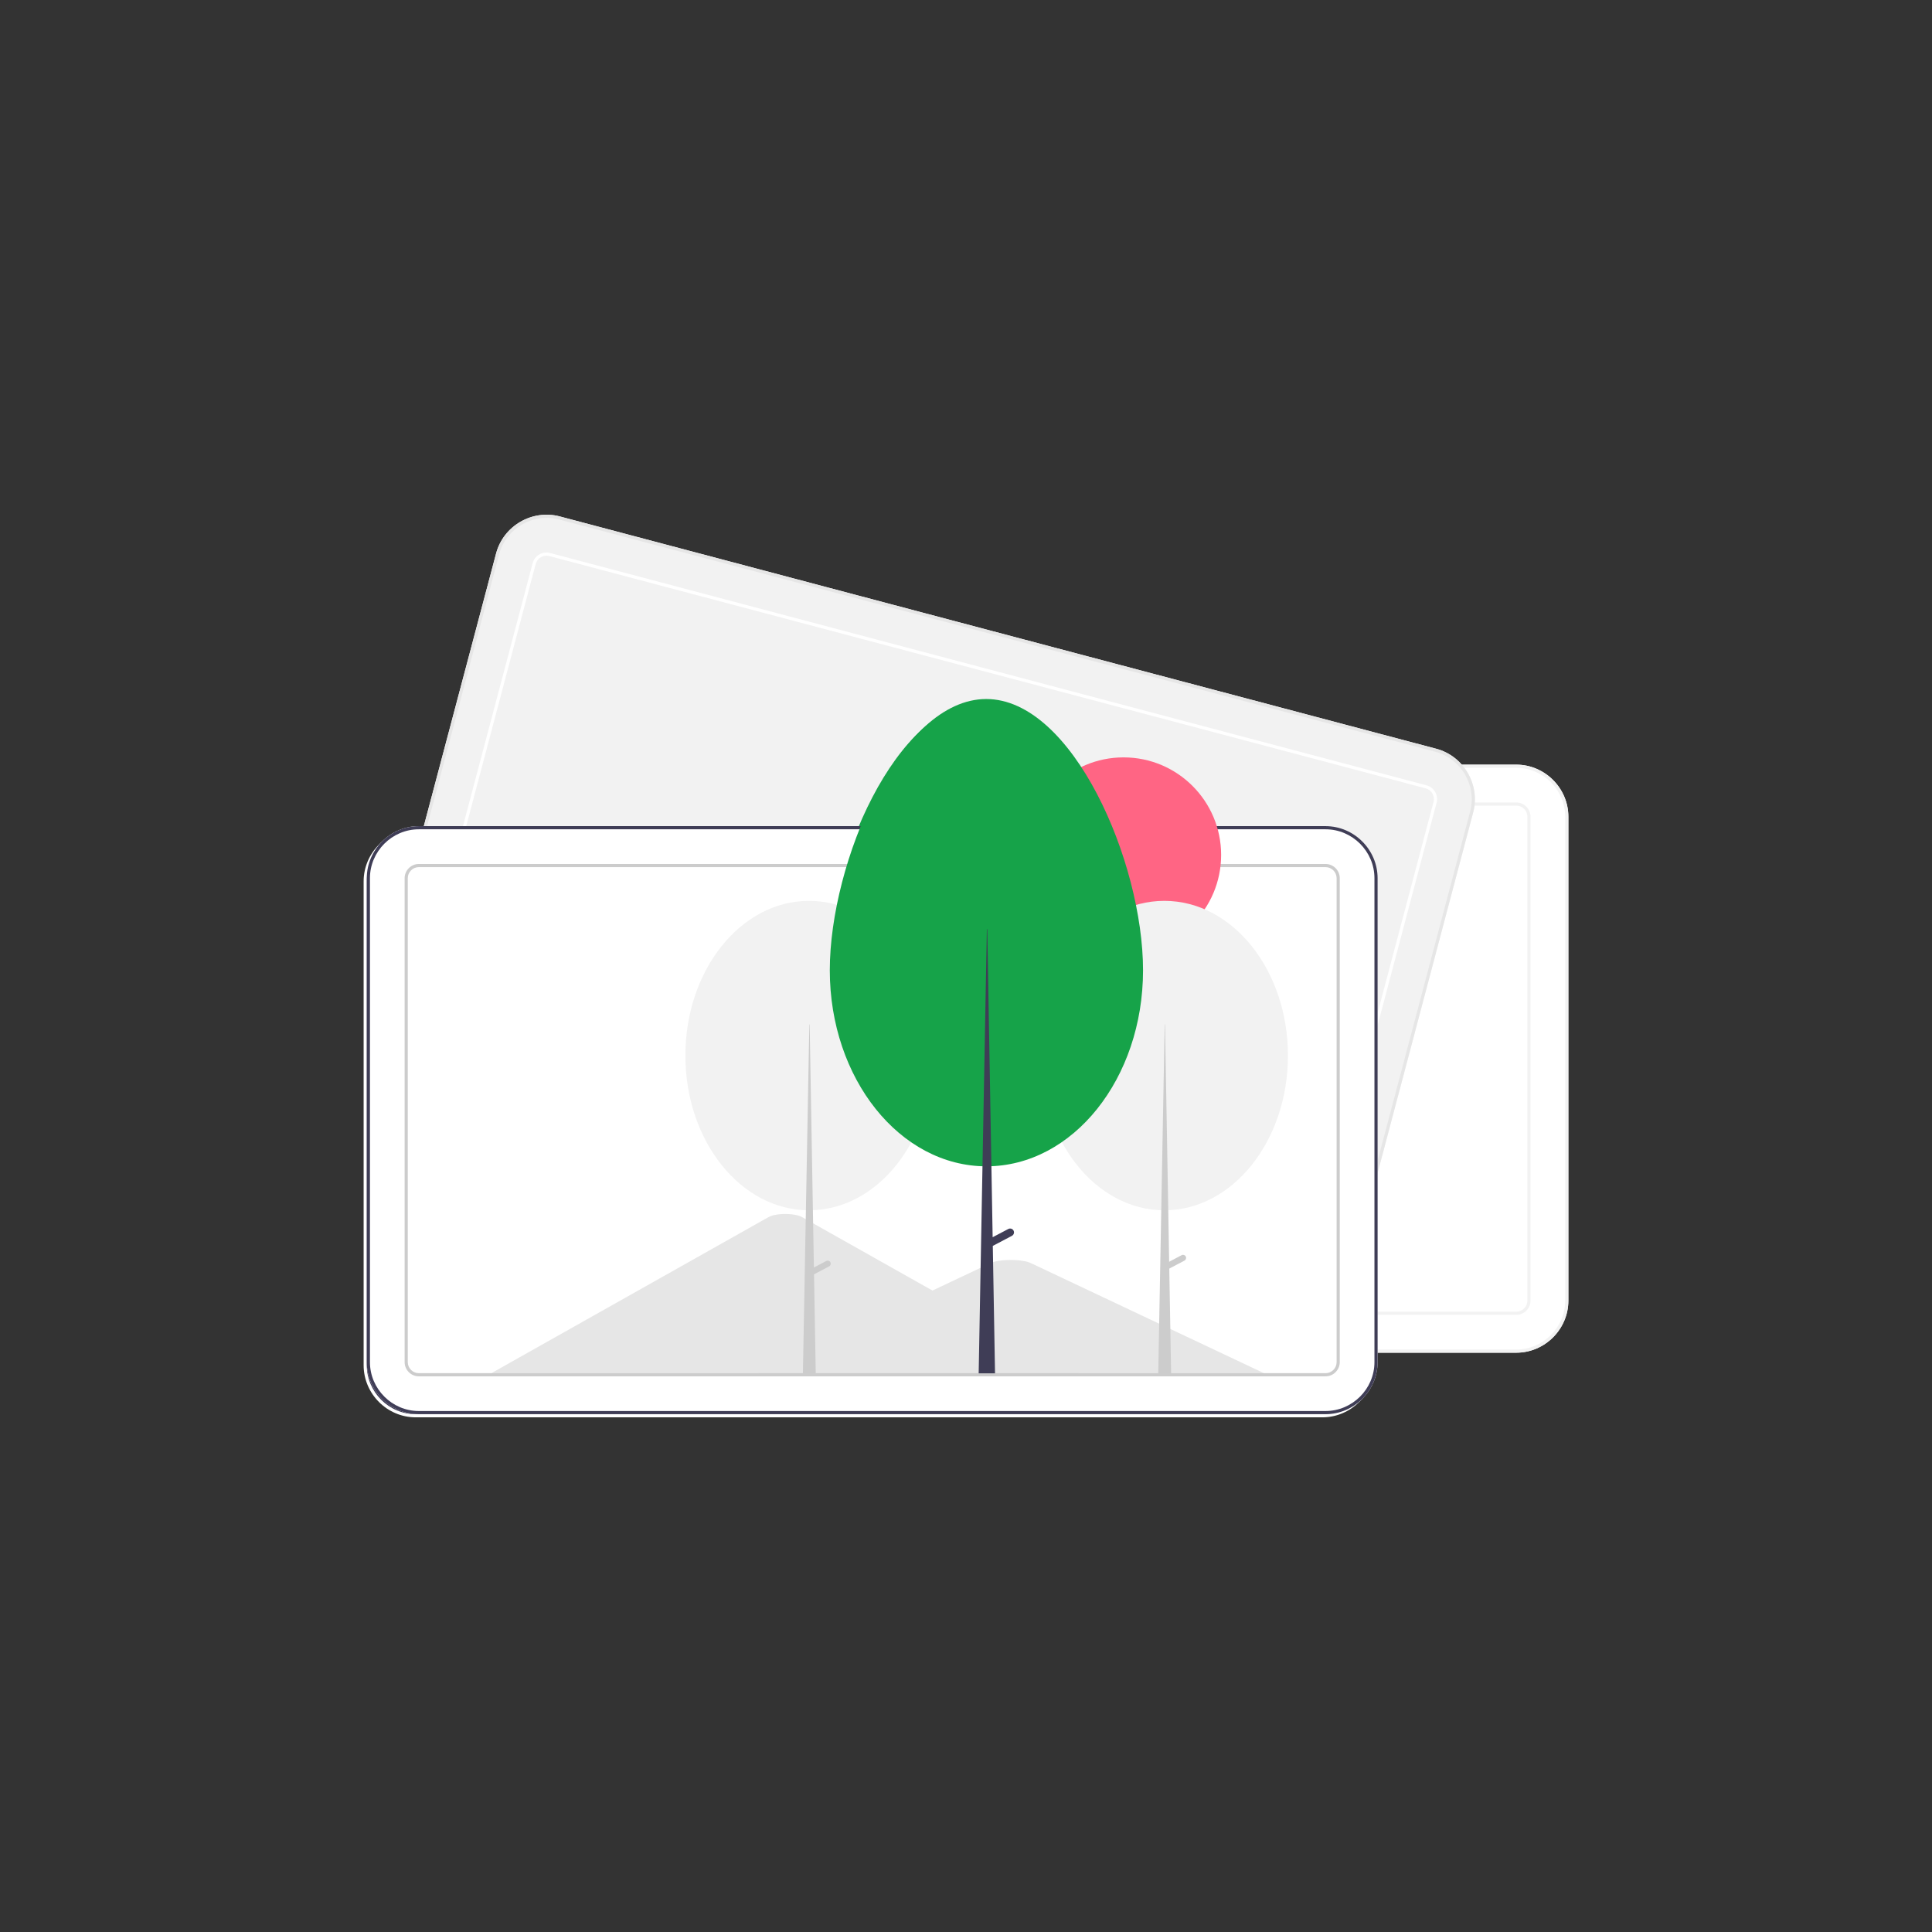 <?xml version="1.0" encoding="UTF-8" standalone="no"?>
<!DOCTYPE svg PUBLIC "-//W3C//DTD SVG 1.1//EN" "http://www.w3.org/Graphics/SVG/1.1/DTD/svg11.dtd">
<svg width="100%" height="100%" viewBox="0 0 1000 1000" version="1.1" xmlns="http://www.w3.org/2000/svg" xmlns:xlink="http://www.w3.org/1999/xlink" xml:space="preserve" xmlns:serif="http://www.serif.com/" style="fill-rule:evenodd;clip-rule:evenodd;stroke-linejoin:round;stroke-miterlimit:2;">
    <rect x="0" y="0" width="1000" height="1000" fill="#333333" stroke="none"/>
    <g transform="matrix(0.816,0,0,0.816,500,500)">
        <g transform="matrix(1,0,0,1,-382.086,-286.284)">
            <clipPath id="_clip1">
                <rect x="0" y="0" width="764.173" height="572.568"/>
            </clipPath>
            <g clip-path="url(#_clip1)">
                <g transform="matrix(1,0,0,1,-217.914,-163.716)">
                    <path d="M949.086,695.284L373.914,695.284C355.818,695.264 340.934,680.38 340.914,662.284L340.914,355.284C340.934,337.188 355.818,322.304 373.914,322.284L949.086,322.284C967.182,322.304 982.066,337.188 982.086,355.284L982.086,662.284C982.066,680.38 967.182,695.264 949.086,695.284Z" style="fill:white;fill-rule:nonzero;"/>
                </g>
                <g transform="matrix(1,0,0,1,-217.914,-163.716)">
                    <path d="M949.086,695.284L373.914,695.284C355.818,695.264 340.934,680.38 340.914,662.284L340.914,355.284C340.934,337.188 355.818,322.304 373.914,322.284L949.086,322.284C967.182,322.304 982.066,337.188 982.086,355.284L982.086,662.284C982.066,680.38 967.182,695.264 949.086,695.284ZM373.914,324.284C356.915,324.303 342.933,338.285 342.914,355.284L342.914,662.284C342.933,679.283 356.915,693.265 373.914,693.284L949.086,693.284C966.085,693.265 980.067,679.283 980.086,662.284L980.086,355.284C980.067,338.285 966.085,324.303 949.086,324.284L373.914,324.284Z" style="fill:rgb(242,242,242);fill-rule:nonzero;"/>
                </g>
                <g transform="matrix(1,0,0,1,-217.914,-163.716)">
                    <path d="M949.086,671.284L373.914,671.284C368.978,671.278 364.919,667.219 364.914,662.284L364.914,355.284C364.919,350.349 368.978,346.29 373.914,346.284L949.086,346.284C954.022,346.29 958.081,350.349 958.086,355.284L958.086,662.284C958.081,667.219 954.022,671.278 949.086,671.284ZM373.914,348.284C370.075,348.288 366.918,351.446 366.914,355.284L366.914,662.284C366.918,666.122 370.075,669.28 373.914,669.284L949.086,669.284C952.925,669.28 956.082,666.122 956.086,662.284L956.086,355.284C956.082,351.446 952.925,348.288 949.086,348.284L373.914,348.284Z" style="fill:rgb(242,242,242);fill-rule:nonzero;"/>
                </g>
                <g transform="matrix(1,0,0,1,-217.914,-163.716)">
                    <path d="M802.698,672.747L246.727,525.369C229.241,520.713 218.668,502.512 223.285,485.015L301.948,188.264C306.604,170.778 324.805,160.205 342.302,164.821L898.273,312.199C915.759,316.855 926.332,335.056 921.715,352.553L843.052,649.304C838.396,666.79 820.195,677.363 802.698,672.747Z" style="fill:rgb(242,242,242);fill-rule:nonzero;"/>
                </g>
                <g transform="matrix(1,0,0,1,-217.914,-163.716)">
                    <path d="M802.698,672.747L246.727,525.369C229.241,520.713 218.668,502.512 223.285,485.015L301.948,188.264C306.604,170.778 324.805,160.205 342.302,164.821L898.273,312.199C915.759,316.855 926.332,335.056 921.715,352.553L843.052,649.304C838.396,666.79 820.195,677.363 802.698,672.747ZM341.789,166.755C325.353,162.418 308.255,172.35 303.881,188.777L225.218,485.528C220.881,501.964 230.813,519.062 247.24,523.436L803.211,670.813C819.647,675.15 836.745,665.218 841.119,648.791L919.782,352.04C924.119,335.604 914.187,318.506 897.76,314.132L341.789,166.755Z" style="fill:rgb(230,230,230);fill-rule:nonzero;"/>
                </g>
                <g transform="matrix(1,0,0,1,-217.914,-163.716)">
                    <path d="M808.848,649.548L252.877,502.17C248.108,500.9 245.224,495.936 246.483,491.165L325.147,194.414C326.417,189.645 331.38,186.761 336.152,188.02L892.123,335.398C896.892,336.668 899.776,341.632 898.517,346.403L819.853,643.154C818.583,647.923 813.62,650.807 808.848,649.548ZM335.64,189.953C331.928,188.974 328.067,191.217 327.08,194.926L248.417,491.677C247.437,495.388 249.68,499.249 253.389,500.237L809.36,647.615C813.072,648.594 816.933,646.351 817.92,642.642L896.583,345.891C897.563,342.18 895.32,338.319 891.611,337.331L335.64,189.953Z" style="fill:white;fill-rule:nonzero;"/>
                </g>
                <g transform="matrix(1,0,0,1,-217.914,-163.716)">
                    <path d="M826.086,736.284L250.914,736.284C232.818,736.264 217.934,721.38 217.914,703.284L217.914,396.284C217.934,378.188 232.818,363.304 250.914,363.284L826.086,363.284C844.182,363.304 859.066,378.188 859.086,396.284L859.086,703.284C859.066,721.38 844.182,736.264 826.086,736.284Z" style="fill:white;fill-rule:nonzero;"/>
                </g>
                <g transform="matrix(1,0,0,1,-217.914,-163.716)">
                    <path d="M669.818,710.284L298.388,710.284C297.923,710.286 297.458,710.274 297,710.248L472.669,611.315C476.014,609.392 483.519,608.716 489.431,609.803C491.052,610.053 492.622,610.563 494.08,611.315L611.976,677.707L617.624,680.884L669.818,710.284Z" style="fill:rgb(230,230,230);fill-rule:nonzero;"/>
                </g>
                <g transform="matrix(1,0,0,1,-217.914,-163.716)">
                    <path d="M787,710.284L465.744,710.284L527.997,680.884L532.477,678.766L613.598,640.451C618.916,637.94 631.711,637.784 637.964,639.978C638.384,640.127 638.773,640.285 639.132,640.451L787,710.284Z" style="fill:rgb(230,230,230);fill-rule:nonzero;"/>
                </g>
                <g transform="matrix(1,0,0,1,-217.914,-163.716)">
                    <path d="M250.914,365.284C233.915,365.303 219.933,379.285 219.914,396.284L219.914,703.284C219.933,720.283 233.915,734.265 250.914,734.284L826.086,734.284C843.085,734.265 857.067,720.283 857.086,703.284L857.086,396.284C857.067,379.285 843.085,365.303 826.086,365.284L250.914,365.284Z" style="fill:rgb(63,61,86);fill-rule:nonzero;"/>
                </g>
                <g transform="matrix(1,0,0,1,-217.914,-163.716)">
                    <path d="M826.086,712.284L250.914,712.284C245.978,712.278 241.919,708.219 241.914,703.284L241.914,396.284C241.919,391.349 245.978,387.29 250.914,387.284L826.086,387.284C831.022,387.29 835.081,391.349 835.086,396.284L835.086,703.284C835.081,708.219 831.022,712.278 826.086,712.284ZM250.914,389.284C247.075,389.288 243.918,392.446 243.914,396.284L243.914,703.284C243.918,707.122 247.075,710.28 250.914,710.284L826.086,710.284C829.925,710.28 833.082,707.122 833.086,703.284L833.086,396.284C833.082,392.446 829.925,389.288 826.086,389.284L250.914,389.284Z" style="fill:rgb(204,204,204);fill-rule:nonzero;"/>
                </g>
                <circle cx="480.017" cy="217.859" r="61.903" style="fill:rgb(255,101,132);"/>
                <ellipse cx="505.896" cy="345.099" rx="78.403" ry="98.137" style="fill:rgb(242,242,242);"/>
                <path d="M506.112,325.365L506.327,325.365L510.204,547.65L502.019,547.65L506.112,325.365Z" style="fill:rgb(204,204,204);fill-rule:nonzero;"/>
                <g transform="matrix(1,0,0,1,-217.914,-163.716)">
                    <path d="M737.398,636.241C737.893,637.182 737.527,638.364 736.586,638.859L725.341,644.78L723.534,641.349L734.779,635.429C735.72,634.933 736.902,635.3 737.398,636.241Z" style="fill:rgb(204,204,204);fill-rule:nonzero;"/>
                </g>
                <ellipse cx="280.49" cy="345.099" rx="78.403" ry="98.137" style="fill:rgb(242,242,242);"/>
                <g transform="matrix(1,0,0,1,-217.914,-163.716)">
                    <path d="M511.991,639.916L511.991,639.916C511.496,638.975 510.314,638.608 509.373,639.104L501.522,643.237L498.834,489.081L498.618,489.081L494.526,711.367L502.711,711.367L501.598,647.579L511.179,642.534C512.12,642.039 512.486,640.857 511.991,639.916Z" style="fill:rgb(204,204,204);fill-rule:nonzero;"/>
                </g>
                <g transform="matrix(1,0,0,1,-217.914,-163.716)">
                    <path d="M610.834,282.653C665.7,282.653 710.296,386.035 710.296,454.712C710.296,523.389 665.818,579.062 610.951,579.062C556.084,579.062 511.606,523.389 511.606,454.712C511.606,386.035 555.967,282.653 610.834,282.653Z" style="fill:rgb(22,163,73);fill-rule:nonzero;"/>
                </g>
                <g transform="matrix(1,0,0,1,-217.914,-163.716)">
                    <path d="M628.168,619.831C627.744,619.025 626.906,618.519 625.995,618.519C625.596,618.519 625.204,618.616 624.851,618.802L614.903,624.039L611.497,428.707L611.224,428.707L606.039,710.367L616.41,710.367L615,629.54L627.139,623.149C627.945,622.725 628.451,621.886 628.451,620.976C628.451,620.577 628.354,620.184 628.168,619.831Z" style="fill:rgb(63,61,86);fill-rule:nonzero;"/>
                </g>
                <g transform="matrix(1,0,0,1,-217.914,-163.716)">
                    <path d="M828.086,734.284L252.914,734.284C234.818,734.264 219.934,719.38 219.914,701.284L219.914,394.284C219.934,376.188 234.818,361.304 252.914,361.284L828.086,361.284C846.182,361.304 861.066,376.188 861.086,394.284L861.086,701.284C861.066,719.38 846.182,734.264 828.086,734.284Z" style="fill:white;fill-rule:nonzero;"/>
                </g>
                <g transform="matrix(1,0,0,1,-217.914,-163.716)">
                    <path d="M671.818,708.284L300.388,708.284C299.923,708.286 299.458,708.274 299,708.248L474.669,609.315C478.014,607.392 485.519,606.716 491.431,607.803C493.052,608.053 494.622,608.563 496.08,609.315L613.976,675.707L619.624,678.884L671.818,708.284Z" style="fill:rgb(230,230,230);fill-rule:nonzero;"/>
                </g>
                <g transform="matrix(1,0,0,1,-217.914,-163.716)">
                    <path d="M789,708.284L467.744,708.284L529.997,678.884L534.477,676.766L615.598,638.451C620.916,635.94 633.711,635.784 639.964,637.978C640.384,638.127 640.773,638.285 641.132,638.451L789,708.284Z" style="fill:rgb(230,230,230);fill-rule:nonzero;"/>
                </g>
                <g transform="matrix(1,0,0,1,-217.914,-163.716)">
                    <path d="M828.086,734.284L252.914,734.284C234.818,734.264 219.934,719.38 219.914,701.284L219.914,394.284C219.934,376.188 234.818,361.304 252.914,361.284L828.086,361.284C846.182,361.304 861.066,376.188 861.086,394.284L861.086,701.284C861.066,719.38 846.182,734.264 828.086,734.284ZM252.914,363.284C235.915,363.303 221.933,377.285 221.914,394.284L221.914,701.284C221.933,718.283 235.915,732.265 252.914,732.284L828.086,732.284C845.085,732.265 859.067,718.283 859.086,701.284L859.086,394.284C859.067,377.285 845.085,363.303 828.086,363.284L252.914,363.284Z" style="fill:rgb(63,61,86);fill-rule:nonzero;"/>
                </g>
                <g transform="matrix(1,0,0,1,-217.914,-163.716)">
                    <path d="M828.086,710.284L252.914,710.284C247.978,710.278 243.919,706.219 243.914,701.284L243.914,394.284C243.919,389.349 247.978,385.29 252.914,385.284L828.086,385.284C833.022,385.29 837.081,389.349 837.086,394.284L837.086,701.284C837.081,706.219 833.022,710.278 828.086,710.284ZM252.914,387.284C249.075,387.288 245.918,390.446 245.914,394.284L245.914,701.284C245.918,705.122 249.075,708.28 252.914,708.284L828.086,708.284C831.925,708.28 835.082,705.122 835.086,701.284L835.086,394.284C835.082,390.446 831.925,387.288 828.086,387.284L252.914,387.284Z" style="fill:rgb(204,204,204);fill-rule:nonzero;"/>
                </g>
                <circle cx="482.017" cy="215.859" r="61.903" style="fill:rgb(255,101,132);"/>
                <ellipse cx="507.896" cy="343.099" rx="78.403" ry="98.137" style="fill:rgb(242,242,242);"/>
                <path d="M508.112,323.365L508.327,323.365L512.204,545.65L504.019,545.65L508.112,323.365Z" style="fill:rgb(204,204,204);fill-rule:nonzero;"/>
                <g transform="matrix(1,0,0,1,-217.914,-163.716)">
                    <path d="M739.398,634.241C739.893,635.182 739.527,636.364 738.586,636.859L727.341,642.78L725.534,639.349L736.779,633.429C737.72,632.933 738.902,633.3 739.398,634.241Z" style="fill:rgb(204,204,204);fill-rule:nonzero;"/>
                </g>
                <ellipse cx="282.49" cy="343.099" rx="78.403" ry="98.137" style="fill:rgb(242,242,242);"/>
                <g transform="matrix(1,0,0,1,-217.914,-163.716)">
                    <path d="M513.991,637.916L513.991,637.916C513.496,636.975 512.314,636.608 511.373,637.104L503.522,641.237L500.834,487.081L500.618,487.081L496.526,709.367L504.711,709.367L503.598,645.579L513.179,640.534C514.12,640.039 514.486,638.857 513.991,637.916Z" style="fill:rgb(204,204,204);fill-rule:nonzero;"/>
                </g>
                <g transform="matrix(1,0,0,1,-217.914,-163.716)">
                    <path d="M612.834,280.653C667.7,280.653 712.296,384.035 712.296,452.712C712.296,521.389 667.818,577.062 612.951,577.062C558.084,577.062 513.606,521.389 513.606,452.712C513.606,384.035 557.967,280.653 612.834,280.653Z" style="fill:rgb(22,163,73);fill-rule:nonzero;"/>
                </g>
                <g transform="matrix(1,0,0,1,-217.914,-163.716)">
                    <path d="M630.168,617.831C629.744,617.025 628.906,616.519 627.995,616.519C627.596,616.519 627.204,616.616 626.851,616.802L616.903,622.039L613.497,426.707L613.224,426.707L608.039,708.367L618.41,708.367L617,627.54L629.139,621.149C629.945,620.725 630.451,619.886 630.451,618.976C630.451,618.577 630.354,618.184 630.168,617.831Z" style="fill:rgb(63,61,86);fill-rule:nonzero;"/>
                </g>
            </g>
        </g>
    </g>
</svg>
